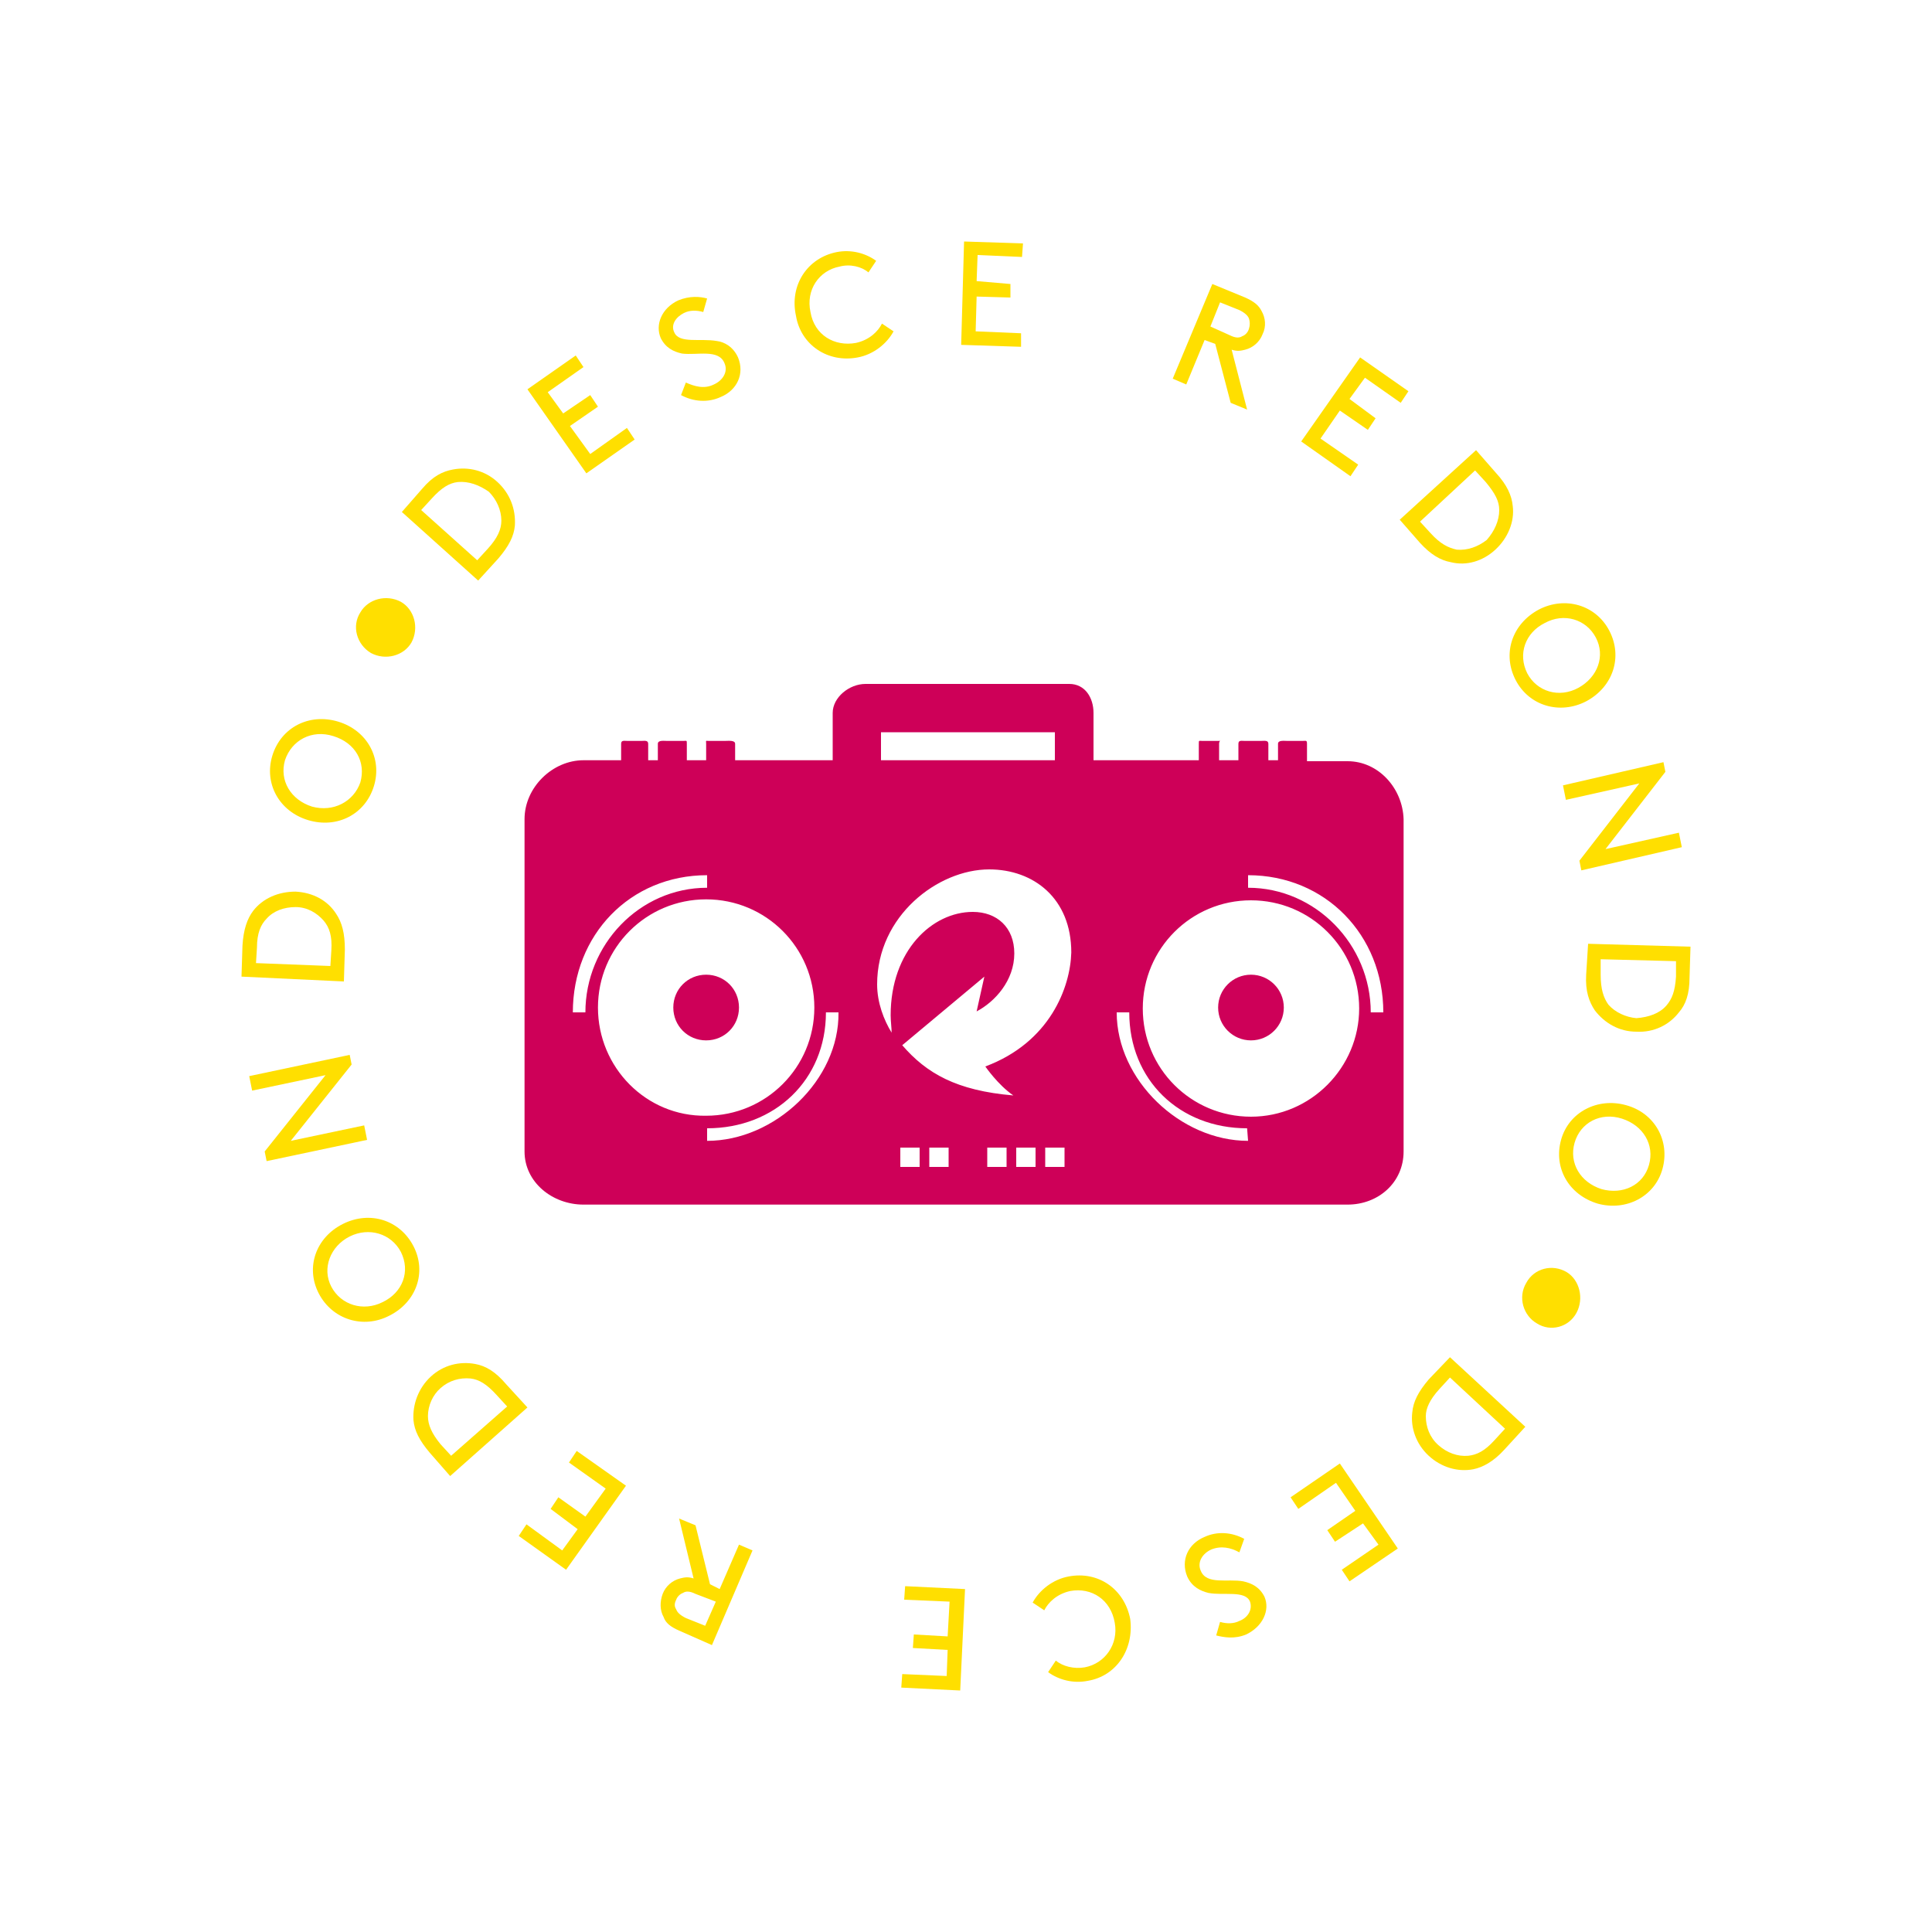 <?xml version="1.0" encoding="utf-8"?>
<!-- Generator: Adobe Illustrator 19.1.1, SVG Export Plug-In . SVG Version: 6.00 Build 0)  -->
<svg version="1.1" id="Layer_1" xmlns="http://www.w3.org/2000/svg" xmlns:xlink="http://www.w3.org/1999/xlink" x="0px" y="0px"
	 viewBox="0 0 200 200" style="enable-background:new 0 0 200 200;" xml:space="preserve">
<style type="text/css">
	.st0{fill:#FFDF00;}
	.st1{fill:#CE0058;}
</style>
<g>
	<g>
		<g>
			<g>
				<g>
					<g>
						<g>
							<path class="st0" d="M49.5,60.1L41.6,53l2.1-2.4c1.1-1.3,2.1-1.8,3.2-2c1.6-0.3,3.3,0.1,4.6,1.3s1.9,2.8,1.8,4.5
								c-0.1,1.1-0.6,2.1-1.7,3.4L49.5,60.1z M47.4,49.9c-0.9,0.1-1.7,0.6-2.7,1.7l-1.1,1.2l5.8,5.2l1.1-1.2c1-1.1,1.4-2,1.4-2.9
								c0-1.1-0.5-2.2-1.3-3C49.6,50.2,48.5,49.8,47.4,49.9z"/>
						</g>
					</g>
					<g>
						<g>
							<path class="st0" d="M61.1,40.9l0.8,1.2l-2.9,2l2.1,2.9l3.8-2.7l0.8,1.2l-5,3.5l-6.1-8.7l5-3.5l0.8,1.2l-3.7,2.6l1.6,2.2
								L61.1,40.9z"/>
						</g>
					</g>
					<g>
						<g>
							<path class="st0" d="M71,39.6c0.9,0.4,1.9,0.7,2.9,0.2c0.9-0.4,1.5-1.3,1.1-2.2c-0.6-1.5-2.8-0.8-4.4-1
								c-0.9-0.2-1.7-0.6-2.2-1.6c-0.6-1.4,0.1-3.1,1.8-3.9c1.2-0.5,2.3-0.4,3-0.2l-0.4,1.4c-0.7-0.2-1.4-0.2-2,0.1
								c-0.8,0.4-1.4,1.2-1,2c0.5,1.2,2.7,0.6,4.4,0.9c0.8,0.1,1.7,0.6,2.2,1.7c0.7,1.7-0.1,3.4-1.8,4.1c-1.3,0.6-2.8,0.5-4.1-0.2
								L71,39.6z"/>
						</g>
					</g>
					<g>
						<g>
							<path class="st0" d="M86.6,26.1c1.5-0.3,3,0.1,4.1,0.9l-0.8,1.2c-0.7-0.6-1.9-0.9-3-0.6c-2.1,0.4-3.5,2.4-3,4.7
								c0.4,2.4,2.5,3.6,4.7,3.2c1.4-0.3,2.3-1.2,2.7-2l1.2,0.8c-0.7,1.3-2.1,2.4-3.7,2.7c-3.1,0.6-5.9-1.3-6.4-4.3
								C81.7,29.5,83.6,26.7,86.6,26.1z"/>
						</g>
					</g>
					<g>
						<g>
							<path class="st0" d="M104.6,29.4v1.4l-3.5-0.1l-0.1,3.6l4.7,0.2v1.4l-6.2-0.2L99.8,25l6.1,0.2l-0.1,1.4l-4.6-0.2l-0.1,2.7
								L104.6,29.4z"/>
						</g>
					</g>
					<g>
						<g>
							<path class="st0" d="M124.7,35.2l-1.9,4.6l-1.4-0.6l4.1-9.8l3.4,1.4c0.9,0.4,1.4,0.8,1.7,1.4c0.4,0.7,0.5,1.6,0.1,2.4
								c-0.3,0.8-1,1.4-1.8,1.6c-0.4,0.1-0.8,0.2-1.4,0l1.6,6.2l-1.7-0.7l-1.6-6.1L124.7,35.2z M127.3,34.7c0.6,0.3,1,0.3,1.3,0.1
								c0.3-0.1,0.6-0.4,0.7-0.8c0.1-0.3,0.1-0.7,0-1s-0.4-0.6-1-0.9l-2-0.8l-1,2.5L127.3,34.7z"/>
						</g>
					</g>
					<g>
						<g>
							<path class="st0" d="M142.4,43.3l-0.8,1.2l-2.9-2l-2,2.9l3.9,2.7l-0.8,1.2l-5.1-3.6l6.1-8.7l5,3.5l-0.8,1.2l-3.7-2.6
								l-1.6,2.2L142.4,43.3z"/>
						</g>
					</g>
					<g>
						<g>
							<path class="st0" d="M144.9,53.8l7.9-7.2l2.1,2.4c1.1,1.2,1.6,2.3,1.7,3.4c0.2,1.6-0.5,3.3-1.8,4.5s-3,1.7-4.6,1.3
								c-1.1-0.2-2.1-0.8-3.2-2L144.9,53.8z M155.2,52.8c0-0.9-0.4-1.7-1.4-2.9l-1.1-1.2L147,54l1.1,1.2c1,1.1,1.8,1.5,2.7,1.7
								c1.1,0.1,2.2-0.3,3.1-1C154.7,55,155.2,53.9,155.2,52.8z"/>
						</g>
					</g>
					<g>
						<g>
							<path class="st0" d="M166.6,65.3c1.4,2.7,0.4,5.8-2.4,7.3c-2.7,1.4-5.9,0.5-7.3-2.2c-1.4-2.7-0.4-5.8,2.4-7.3
								C162,61.7,165.2,62.6,166.6,65.3z M158.1,69.7c1,1.9,3.3,2.6,5.3,1.5s2.8-3.3,1.8-5.2c-1-1.9-3.3-2.6-5.3-1.5
								C157.9,65.5,157.1,67.7,158.1,69.7z"/>
						</g>
					</g>
					<g>
						<g>
							<path class="st0" d="M169.7,81.1l-7.6,1.7l-0.3-1.5l10.4-2.4l0.2,1l-6.2,8l7.6-1.7l0.3,1.5l-10.4,2.4l-0.2-1L169.7,81.1z"/>
						</g>
					</g>
					<g>
						<g>
							<path class="st0" d="M164.4,97.7L175,98l-0.1,3.2c0,1.7-0.4,2.8-1.1,3.6c-1,1.3-2.6,2.1-4.4,2c-1.8,0-3.3-0.9-4.3-2.2
								c-0.6-0.9-1-2-0.9-3.7L164.4,97.7z M172.5,104.1c0.6-0.7,0.9-1.5,1-3v-1.6l-7.8-0.2v1.6c0,1.5,0.3,2.4,0.8,3.1
								c0.7,0.8,1.8,1.3,2.9,1.4C170.7,105.3,171.8,104.9,172.5,104.1z"/>
						</g>
					</g>
					<g>
						<g>
							<path class="st0" d="M172.1,121c-0.8,2.9-3.8,4.4-6.7,3.6c-3-0.9-4.6-3.7-3.8-6.6s3.8-4.4,6.7-3.6
								C171.3,115.2,172.9,118.1,172.1,121z M163,118.3c-0.6,2.1,0.6,4.1,2.8,4.8c2.2,0.6,4.3-0.4,4.9-2.5c0.6-2.1-0.6-4.1-2.8-4.8
								S163.6,116.2,163,118.3z"/>
						</g>
					</g>
					<g>
						<g>
							<path class="st0" d="M163.2,135.9c-0.8,1.5-2.7,2-4.1,1.1c-1.4-0.8-2-2.7-1.1-4.2c0.8-1.5,2.7-2,4.2-1.1
								C163.5,132.5,164,134.4,163.2,135.9z"/>
						</g>
					</g>
					<g>
						<g>
							<path class="st0" d="M150.1,140.5l7.8,7.2l-2.2,2.4c-1.1,1.2-2.2,1.8-3.2,2c-1.6,0.3-3.3-0.2-4.6-1.4s-1.9-2.9-1.7-4.5
								c0.1-1.1,0.6-2.1,1.7-3.4L150.1,140.5z M152,150.7c0.9-0.1,1.7-0.5,2.7-1.6l1.1-1.2l-5.7-5.3l-1.1,1.2c-1,1.1-1.4,2-1.4,2.8
								c0,1.1,0.4,2.2,1.3,3C149.8,150.4,150.9,150.8,152,150.7z"/>
						</g>
					</g>
					<g>
						<g>
							<path class="st0" d="M138.2,159.6l-0.8-1.2l2.9-2l-2-2.9l-3.9,2.7l-0.8-1.2l5.1-3.5l6,8.8l-5,3.4l-0.8-1.2l3.8-2.6l-1.6-2.2
								L138.2,159.6z"/>
						</g>
					</g>
					<g>
						<g>
							<path class="st0" d="M128.3,160.7c-0.9-0.5-1.9-0.7-2.9-0.3c-0.9,0.4-1.5,1.3-1.1,2.2c0.6,1.5,2.8,0.8,4.4,1.1
								c0.9,0.2,1.7,0.6,2.2,1.6c0.6,1.4-0.2,3.1-1.9,3.9c-1.2,0.5-2.3,0.3-3.1,0.1l0.4-1.4c0.7,0.2,1.4,0.2,2-0.1
								c0.8-0.3,1.4-1.1,1.1-2c-0.5-1.2-2.7-0.6-4.3-0.9c-0.8-0.2-1.7-0.6-2.2-1.7c-0.7-1.7,0.1-3.4,1.8-4.1
								c1.3-0.6,2.8-0.5,4.1,0.2L128.3,160.7z"/>
						</g>
					</g>
					<g>
						<g>
							<path class="st0" d="M112.6,174c-1.5,0.3-3-0.1-4.1-0.9l0.8-1.2c0.7,0.6,1.9,0.9,3,0.7c2.1-0.4,3.5-2.4,3.1-4.6
								c-0.4-2.4-2.4-3.7-4.6-3.3c-1.4,0.3-2.3,1.2-2.7,2l-1.2-0.8c0.7-1.3,2.1-2.4,3.7-2.7c3.1-0.6,5.8,1.3,6.4,4.4
								C117.4,170.7,115.6,173.5,112.6,174z"/>
						</g>
					</g>
					<g>
						<g>
							<path class="st0" d="M94.5,170.6l0.1-1.4l3.5,0.2l0.2-3.6l-4.7-0.2l0.1-1.4l6.2,0.3L99.4,175l-6.1-0.3l0.1-1.4l4.6,0.2
								l0.1-2.7L94.5,170.6z"/>
						</g>
					</g>
					<g>
						<g>
							<path class="st0" d="M74.5,164.5l2-4.6l1.4,0.6l-4.2,9.8l-3.4-1.5c-0.9-0.4-1.4-0.8-1.6-1.4c-0.4-0.7-0.4-1.6-0.1-2.4
								c0.3-0.8,1-1.4,1.8-1.6c0.4-0.1,0.8-0.2,1.4,0l-1.5-6.2l1.7,0.7l1.5,6.1L74.5,164.5z M72,165c-0.6-0.3-1-0.3-1.3-0.1
								c-0.3,0.1-0.6,0.4-0.7,0.7c-0.2,0.4-0.2,0.7,0,1c0.1,0.3,0.4,0.6,1,0.9l2,0.8l1.1-2.5L72,165z"/>
						</g>
					</g>
					<g>
						<g>
							<path class="st0" d="M57,156.2l0.8-1.2l2.8,2l2.1-2.9l-3.8-2.7l0.8-1.2l5.1,3.6l-6.2,8.7l-4.9-3.5l0.8-1.2l3.7,2.7l1.6-2.2
								L57,156.2z"/>
						</g>
					</g>
					<g>
						<g>
							<path class="st0" d="M54.6,145.7l-8,7.1l-2.1-2.4c-1.1-1.3-1.6-2.3-1.7-3.4c-0.1-1.6,0.5-3.3,1.8-4.5s3-1.6,4.6-1.3
								c1.1,0.2,2.1,0.8,3.2,2.1L54.6,145.7z M44.3,146.6c0,0.9,0.4,1.8,1.3,2.9l1.1,1.2l5.8-5.1l-1.1-1.2c-1-1.1-1.8-1.6-2.7-1.7
								c-1.1-0.1-2.2,0.2-3.1,1C44.8,144.4,44.3,145.5,44.3,146.6z"/>
						</g>
					</g>
					<g>
						<g>
							<path class="st0" d="M33,133.9c-1.4-2.7-0.3-5.8,2.5-7.2c2.8-1.4,5.9-0.4,7.3,2.3c1.4,2.7,0.3,5.8-2.5,7.2
								C37.6,137.6,34.4,136.6,33,133.9z M41.5,129.6c-1-1.9-3.3-2.6-5.3-1.6c-2,1-2.9,3.3-1.9,5.2s3.3,2.6,5.3,1.6
								C41.7,133.8,42.5,131.6,41.5,129.6z"/>
						</g>
					</g>
					<g>
						<g>
							<path class="st0" d="M30.1,118.1l7.6-1.6L38,118l-10.4,2.2l-0.2-1l6.3-7.9l-7.6,1.6l-0.3-1.5l10.4-2.2l0.2,1L30.1,118.1z"/>
						</g>
					</g>
					<g>
						<g>
							<path class="st0" d="M35.6,101.6L25,101.1l0.1-3.2c0.1-1.7,0.5-2.8,1.1-3.6c1-1.3,2.6-2,4.4-2c1.8,0.1,3.3,0.9,4.2,2.3
								c0.6,0.9,0.9,2,0.9,3.7L35.6,101.6z M27.6,95.1c-0.6,0.6-1,1.5-1,3l-0.1,1.6l7.7,0.3l0.1-1.6c0.1-1.5-0.2-2.4-0.8-3.1
								c-0.7-0.8-1.7-1.4-2.9-1.4C29.4,93.9,28.3,94.3,27.6,95.1z"/>
						</g>
					</g>
					<g>
						<g>
							<path class="st0" d="M28.2,78.2c0.9-2.9,3.8-4.4,6.8-3.5s4.6,3.8,3.7,6.7c-0.9,2.9-3.8,4.4-6.8,3.5
								C28.9,84,27.3,81.1,28.2,78.2z M37.3,81c0.6-2.1-0.5-4.1-2.8-4.8c-2.2-0.7-4.3,0.4-5,2.5c-0.6,2.1,0.6,4.1,2.8,4.8
								C34.5,84.1,36.6,83,37.3,81z"/>
						</g>
					</g>
					<g>
						<g>
							<path class="st0" d="M37.3,63.4c0.8-1.4,2.7-1.9,4.2-1.1c1.4,0.8,1.9,2.7,1.1,4.2c-0.8,1.4-2.7,1.9-4.2,1.1
								C36.9,66.7,36.4,64.8,37.3,63.4z"/>
						</g>
					</g>
				</g>
			</g>
		</g>
	</g>
	<g>
		<g>
			<path class="st1" d="M113.2,79.8h-4v-4h-18v4h-5v-6c0-1.6,1.7-3,3.4-3h21.1c1.6,0,2.5,1.4,2.5,3V79.8z"/>
		</g>
		<g>
			<circle class="st1" cx="129.5" cy="104.3" r="3.4"/>
			<path class="st1" d="M76.5,104.3c0-1.9-1.5-3.4-3.4-3.4s-3.4,1.5-3.4,3.4s1.5,3.4,3.4,3.4C75,107.7,76.5,106.2,76.5,104.3z"/>
			<path class="st1" d="M139.5,78.8h-4.2V77c0-0.4-0.1-0.3-0.5-0.3h-1.5c-0.4,0-1-0.1-1,0.3v1.7h-1V77c0-0.4-0.4-0.3-0.8-0.3h-1.6
				c-0.4,0-0.7-0.1-0.7,0.3v1.7h-2V77c0-0.4,0.3-0.3-0.1-0.3h-1.6c-0.4,0-0.4-0.1-0.4,0.3v1.7h-48V77c0-0.4-0.7-0.3-1.1-0.3h-1.6
				c-0.4,0-0.3-0.1-0.3,0.3v1.7h-2V77c0-0.4,0-0.3-0.4-0.3h-1.6c-0.4,0-1-0.1-1,0.3v1.7h-1V77c0-0.4-0.4-0.3-0.7-0.3H65
				c-0.4,0-0.7-0.1-0.7,0.3v1.7h-3.9c-3.2,0-6.1,2.8-6.1,6.1v34.4c0,3.2,2.9,5.5,6.1,5.5h79.1c3.2,0,5.8-2.3,5.8-5.5V84.8
				C145.2,81.6,142.7,78.8,139.5,78.8z M59.3,104.8c0-8,5.9-14.2,13.9-14.2v1.3c-7,0-12.6,5.9-12.6,12.9
				C60.6,104.8,59.3,104.8,59.3,104.8z M61.9,104.3c0-6.2,5-11.2,11.2-11.2s11.2,5,11.2,11.2s-5,11.2-11.2,11.2
				C66.9,115.6,61.9,110.5,61.9,104.3z M73.2,118.1v-1.3c7,0,12.3-5,12.3-12h1.3C86.9,111.8,80.2,118.1,73.2,118.1z M95.2,120.8h-2
				v-2h2V120.8z M98.2,120.8h-2v-2h2V120.8z M104.2,120.8h-2v-2h2V120.8z M107.2,120.8h-2v-2h2V120.8z M110.2,120.8h-2v-2h2V120.8z
				 M102,110.4c0,0,1.3,1.9,2.9,3c-5.9-0.5-9-2.3-11.5-5.2l8.5-7.1l-0.8,3.6c1.9-1,3.9-3.2,3.9-6c0-2.7-1.8-4.3-4.3-4.3
				c-4.2,0-8.5,4-8.5,10.7c0,0.6,0.1,1.3,0.1,1.8c-0.8-1.3-1.5-3.1-1.5-5c0-7.1,6.3-11.9,11.6-11.9c4.6,0,8.5,3,8.5,8.6
				C110.8,102.2,108.7,107.9,102,110.4z M129.2,118.1c-7,0-13.6-6.3-13.6-13.3h1.3c0,7,5.2,12,12.2,12L129.2,118.1L129.2,118.1z
				 M129.5,115.6c-6.2,0-11.2-5-11.2-11.2s5-11.2,11.2-11.2s11.2,5,11.2,11.2C140.7,110.5,135.7,115.6,129.5,115.6z M141.9,104.8
				c0-7-5.7-12.9-12.7-12.9v-1.3c8,0,14,6.2,14,14.2C143.2,104.8,141.9,104.8,141.9,104.8z"/>
		</g>
	</g>
</g>
</svg>
